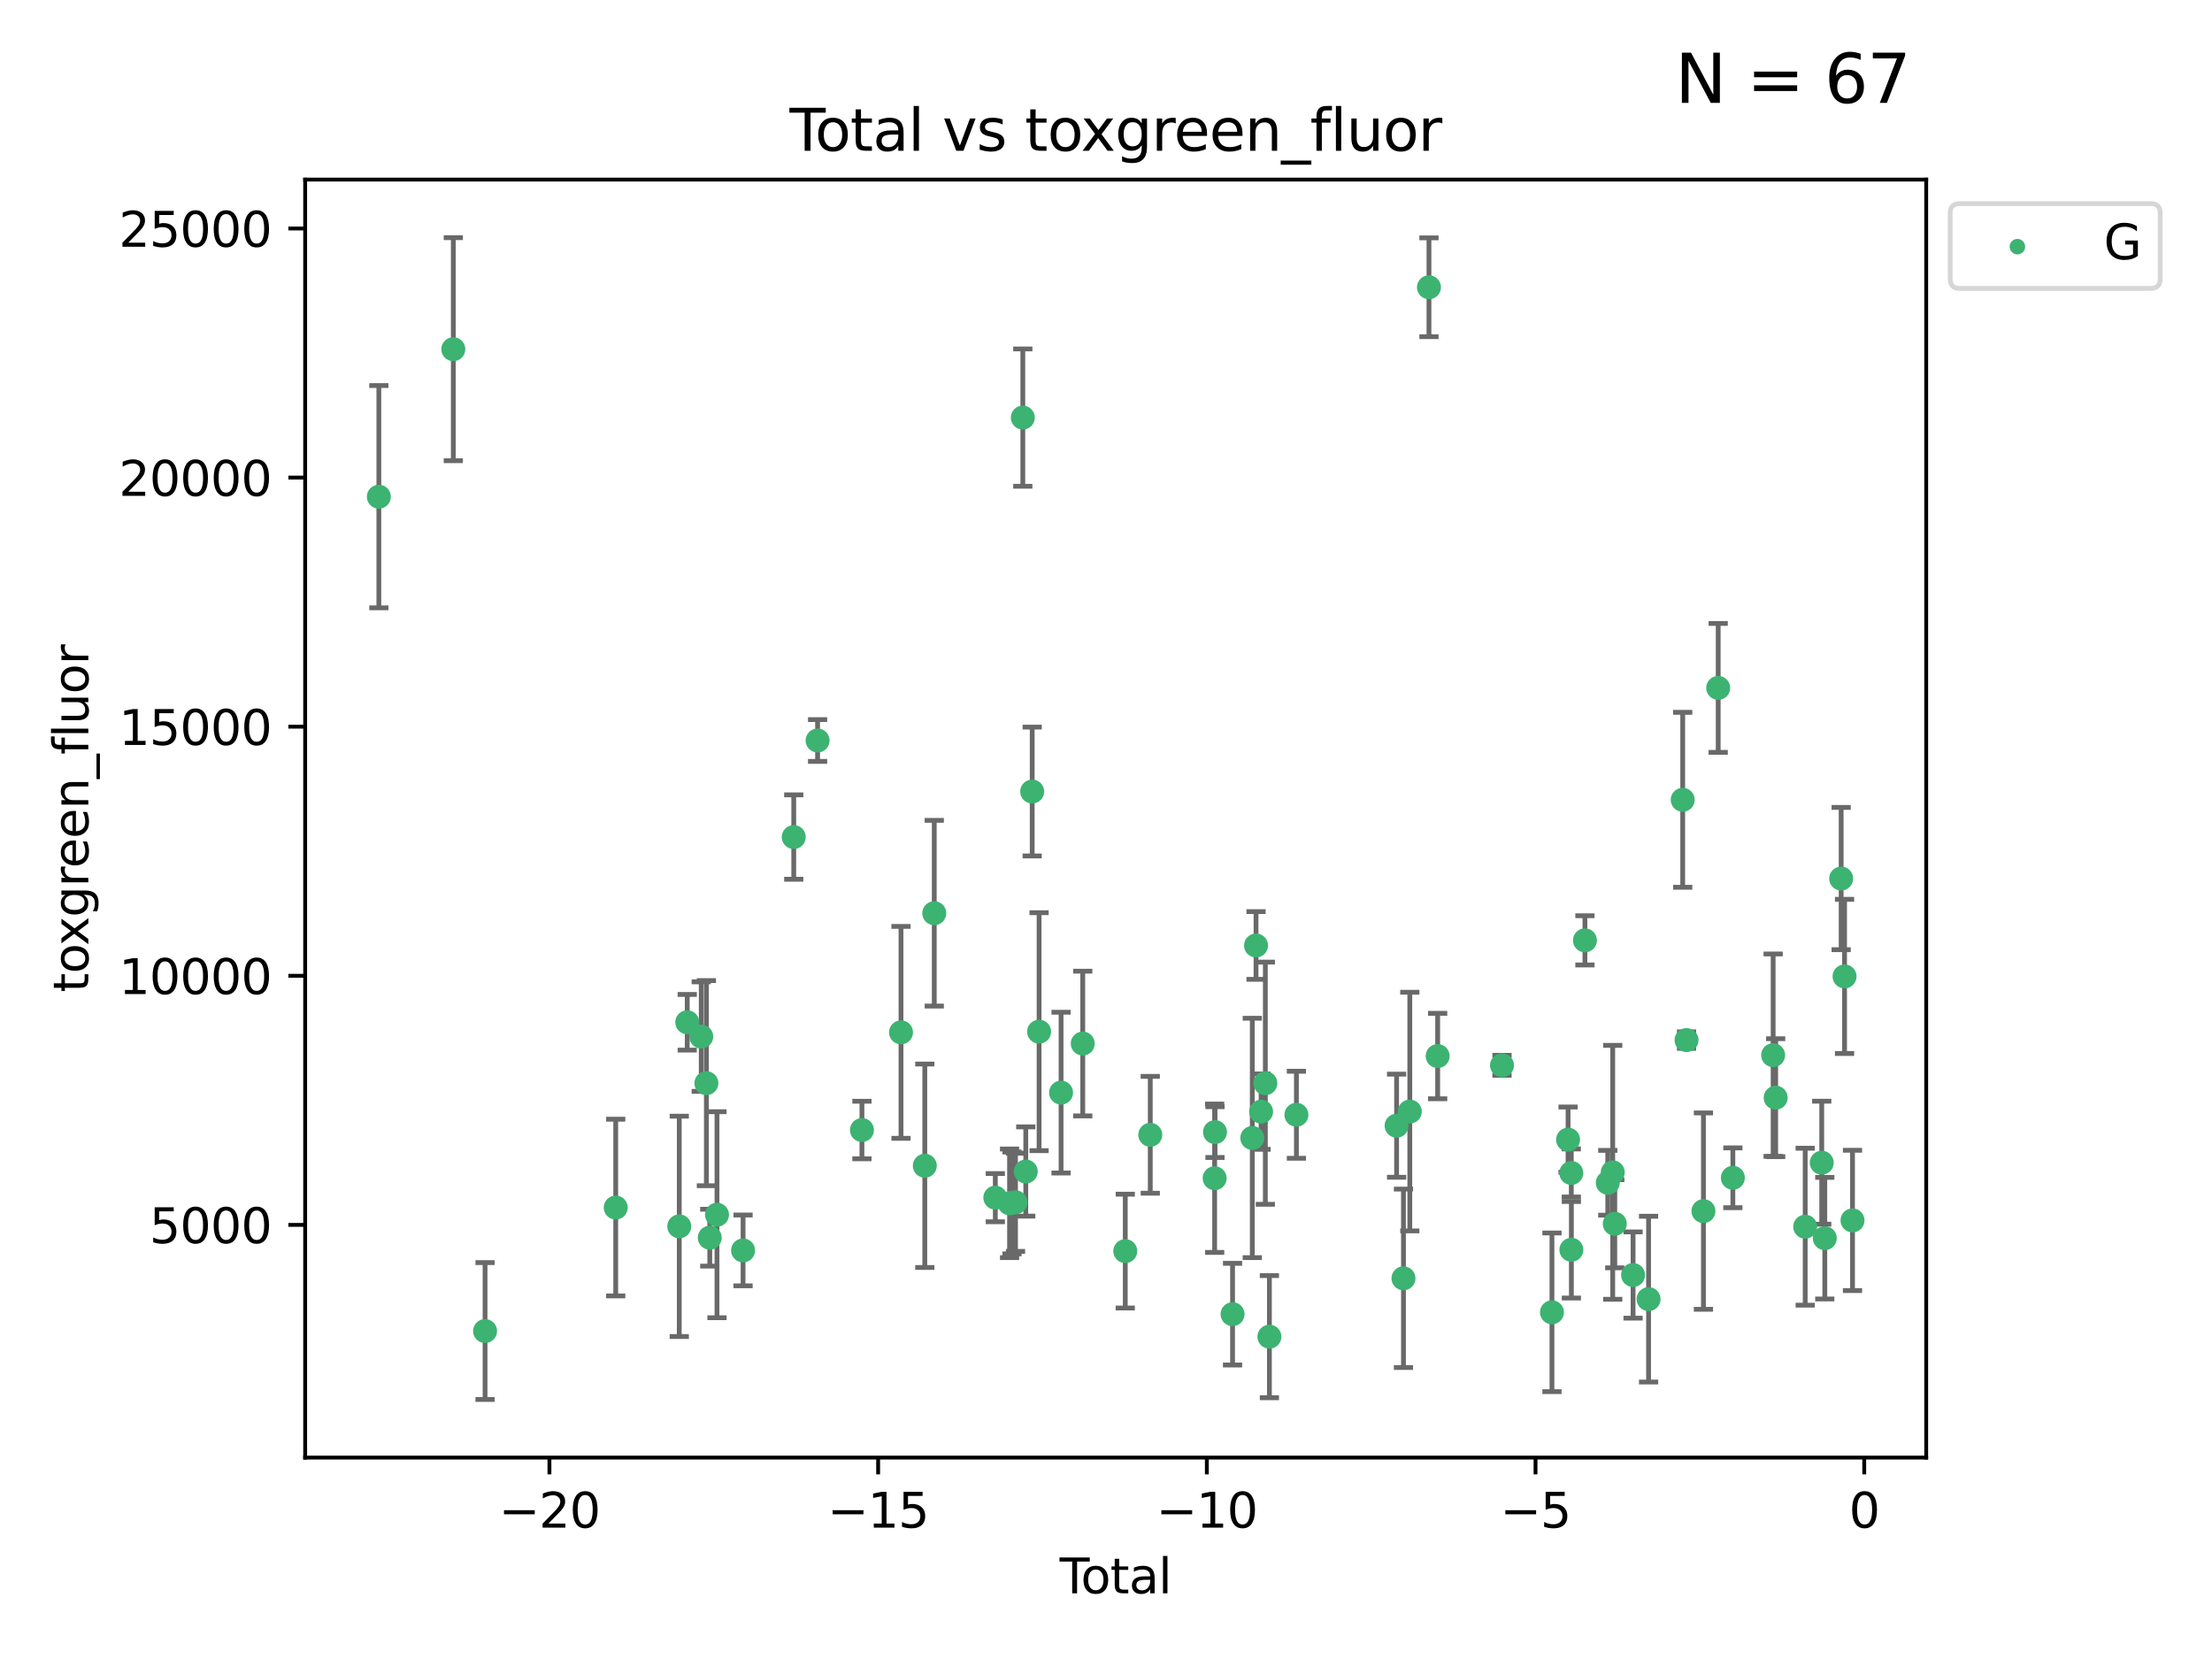 <?xml version="1.0" encoding="utf-8" standalone="no"?>
<!DOCTYPE svg PUBLIC "-//W3C//DTD SVG 1.1//EN"
  "http://www.w3.org/Graphics/SVG/1.1/DTD/svg11.dtd">
<svg xmlns:xlink="http://www.w3.org/1999/xlink" width="460.8pt" height="345.6pt" viewBox="0 0 460.8 345.6" xmlns="http://www.w3.org/2000/svg" version="1.1">
 <defs>
  <style type="text/css">*{stroke-linejoin: round; stroke-linecap: butt}</style>
 </defs>
 <g id="figure_1">
  <g id="patch_1">
   <path d="M 0 345.6 
L 460.8 345.6 
L 460.8 0 
L 0 0 
z
" style="fill: #ffffff"/>
  </g>
  <g id="axes_1">
   <g id="patch_2">
    <path d="M 63.571 303.64 
L 401.26 303.64 
L 401.26 37.411 
L 63.571 37.411 
z
" style="fill: #ffffff"/>
   </g>
   <g id="PathCollection_1">
    <defs>
     <path id="m4c2eb099d5" d="M 0 1.118 
C 0.297 1.118 0.581 1 0.791 0.791 
C 1 0.581 1.118 0.297 1.118 0 
C 1.118 -0.297 1 -0.581 0.791 -0.791 
C 0.581 -1 0.297 -1.118 0 -1.118 
C -0.297 -1.118 -0.581 -1 -0.791 -0.791 
C -1 -0.581 -1.118 -0.297 -1.118 0 
C -1.118 0.297 -1 0.581 -0.791 0.791 
C -0.581 1 -0.297 1.118 0 1.118 
z
" style="stroke: #3cb371"/>
    </defs>
    <g clip-path="url(#pef4a2966fa)">
     <use xlink:href="#m4c2eb099d5" x="78.921" y="103.47" style="fill: #3cb371; stroke: #3cb371"/>
     <use xlink:href="#m4c2eb099d5" x="94.433" y="72.744" style="fill: #3cb371; stroke: #3cb371"/>
     <use xlink:href="#m4c2eb099d5" x="101.045" y="277.282" style="fill: #3cb371; stroke: #3cb371"/>
     <use xlink:href="#m4c2eb099d5" x="128.267" y="251.558" style="fill: #3cb371; stroke: #3cb371"/>
     <use xlink:href="#m4c2eb099d5" x="141.503" y="255.472" style="fill: #3cb371; stroke: #3cb371"/>
     <use xlink:href="#m4c2eb099d5" x="143.164" y="212.959" style="fill: #3cb371; stroke: #3cb371"/>
     <use xlink:href="#m4c2eb099d5" x="146.08" y="215.941" style="fill: #3cb371; stroke: #3cb371"/>
     <use xlink:href="#m4c2eb099d5" x="147.153" y="225.644" style="fill: #3cb371; stroke: #3cb371"/>
     <use xlink:href="#m4c2eb099d5" x="147.857" y="257.835" style="fill: #3cb371; stroke: #3cb371"/>
     <use xlink:href="#m4c2eb099d5" x="149.361" y="253.05" style="fill: #3cb371; stroke: #3cb371"/>
     <use xlink:href="#m4c2eb099d5" x="154.794" y="260.484" style="fill: #3cb371; stroke: #3cb371"/>
     <use xlink:href="#m4c2eb099d5" x="165.352" y="174.372" style="fill: #3cb371; stroke: #3cb371"/>
     <use xlink:href="#m4c2eb099d5" x="170.319" y="154.259" style="fill: #3cb371; stroke: #3cb371"/>
     <use xlink:href="#m4c2eb099d5" x="179.557" y="235.406" style="fill: #3cb371; stroke: #3cb371"/>
     <use xlink:href="#m4c2eb099d5" x="187.695" y="215.06" style="fill: #3cb371; stroke: #3cb371"/>
     <use xlink:href="#m4c2eb099d5" x="192.654" y="242.848" style="fill: #3cb371; stroke: #3cb371"/>
     <use xlink:href="#m4c2eb099d5" x="194.625" y="190.241" style="fill: #3cb371; stroke: #3cb371"/>
     <use xlink:href="#m4c2eb099d5" x="207.343" y="249.495" style="fill: #3cb371; stroke: #3cb371"/>
     <use xlink:href="#m4c2eb099d5" x="210.311" y="250.673" style="fill: #3cb371; stroke: #3cb371"/>
     <use xlink:href="#m4c2eb099d5" x="210.815" y="250.595" style="fill: #3cb371; stroke: #3cb371"/>
     <use xlink:href="#m4c2eb099d5" x="211.547" y="250.461" style="fill: #3cb371; stroke: #3cb371"/>
     <use xlink:href="#m4c2eb099d5" x="213.07" y="86.991" style="fill: #3cb371; stroke: #3cb371"/>
     <use xlink:href="#m4c2eb099d5" x="213.687" y="244.046" style="fill: #3cb371; stroke: #3cb371"/>
     <use xlink:href="#m4c2eb099d5" x="215.025" y="164.892" style="fill: #3cb371; stroke: #3cb371"/>
     <use xlink:href="#m4c2eb099d5" x="216.46" y="214.918" style="fill: #3cb371; stroke: #3cb371"/>
     <use xlink:href="#m4c2eb099d5" x="221.039" y="227.614" style="fill: #3cb371; stroke: #3cb371"/>
     <use xlink:href="#m4c2eb099d5" x="225.556" y="217.39" style="fill: #3cb371; stroke: #3cb371"/>
     <use xlink:href="#m4c2eb099d5" x="234.414" y="260.626" style="fill: #3cb371; stroke: #3cb371"/>
     <use xlink:href="#m4c2eb099d5" x="239.622" y="236.399" style="fill: #3cb371; stroke: #3cb371"/>
     <use xlink:href="#m4c2eb099d5" x="253.034" y="245.447" style="fill: #3cb371; stroke: #3cb371"/>
     <use xlink:href="#m4c2eb099d5" x="253.105" y="235.838" style="fill: #3cb371; stroke: #3cb371"/>
     <use xlink:href="#m4c2eb099d5" x="256.765" y="273.764" style="fill: #3cb371; stroke: #3cb371"/>
     <use xlink:href="#m4c2eb099d5" x="260.874" y="237.055" style="fill: #3cb371; stroke: #3cb371"/>
     <use xlink:href="#m4c2eb099d5" x="261.654" y="196.962" style="fill: #3cb371; stroke: #3cb371"/>
     <use xlink:href="#m4c2eb099d5" x="262.71" y="231.576" style="fill: #3cb371; stroke: #3cb371"/>
     <use xlink:href="#m4c2eb099d5" x="263.595" y="225.65" style="fill: #3cb371; stroke: #3cb371"/>
     <use xlink:href="#m4c2eb099d5" x="264.439" y="278.457" style="fill: #3cb371; stroke: #3cb371"/>
     <use xlink:href="#m4c2eb099d5" x="270.065" y="232.227" style="fill: #3cb371; stroke: #3cb371"/>
     <use xlink:href="#m4c2eb099d5" x="290.936" y="234.505" style="fill: #3cb371; stroke: #3cb371"/>
     <use xlink:href="#m4c2eb099d5" x="292.369" y="266.296" style="fill: #3cb371; stroke: #3cb371"/>
     <use xlink:href="#m4c2eb099d5" x="293.688" y="231.561" style="fill: #3cb371; stroke: #3cb371"/>
     <use xlink:href="#m4c2eb099d5" x="297.679" y="59.842" style="fill: #3cb371; stroke: #3cb371"/>
     <use xlink:href="#m4c2eb099d5" x="299.491" y="219.994" style="fill: #3cb371; stroke: #3cb371"/>
     <use xlink:href="#m4c2eb099d5" x="312.896" y="221.924" style="fill: #3cb371; stroke: #3cb371"/>
     <use xlink:href="#m4c2eb099d5" x="323.301" y="273.376" style="fill: #3cb371; stroke: #3cb371"/>
     <use xlink:href="#m4c2eb099d5" x="326.658" y="237.406" style="fill: #3cb371; stroke: #3cb371"/>
     <use xlink:href="#m4c2eb099d5" x="327.33" y="244.349" style="fill: #3cb371; stroke: #3cb371"/>
     <use xlink:href="#m4c2eb099d5" x="327.345" y="260.353" style="fill: #3cb371; stroke: #3cb371"/>
     <use xlink:href="#m4c2eb099d5" x="330.17" y="195.894" style="fill: #3cb371; stroke: #3cb371"/>
     <use xlink:href="#m4c2eb099d5" x="334.93" y="246.392" style="fill: #3cb371; stroke: #3cb371"/>
     <use xlink:href="#m4c2eb099d5" x="335.961" y="244.217" style="fill: #3cb371; stroke: #3cb371"/>
     <use xlink:href="#m4c2eb099d5" x="336.386" y="254.935" style="fill: #3cb371; stroke: #3cb371"/>
     <use xlink:href="#m4c2eb099d5" x="340.199" y="265.61" style="fill: #3cb371; stroke: #3cb371"/>
     <use xlink:href="#m4c2eb099d5" x="343.428" y="270.632" style="fill: #3cb371; stroke: #3cb371"/>
     <use xlink:href="#m4c2eb099d5" x="350.539" y="166.614" style="fill: #3cb371; stroke: #3cb371"/>
     <use xlink:href="#m4c2eb099d5" x="351.337" y="216.668" style="fill: #3cb371; stroke: #3cb371"/>
     <use xlink:href="#m4c2eb099d5" x="354.857" y="252.297" style="fill: #3cb371; stroke: #3cb371"/>
     <use xlink:href="#m4c2eb099d5" x="357.93" y="143.304" style="fill: #3cb371; stroke: #3cb371"/>
     <use xlink:href="#m4c2eb099d5" x="360.986" y="245.353" style="fill: #3cb371; stroke: #3cb371"/>
     <use xlink:href="#m4c2eb099d5" x="369.378" y="219.807" style="fill: #3cb371; stroke: #3cb371"/>
     <use xlink:href="#m4c2eb099d5" x="369.905" y="228.669" style="fill: #3cb371; stroke: #3cb371"/>
     <use xlink:href="#m4c2eb099d5" x="376.056" y="255.542" style="fill: #3cb371; stroke: #3cb371"/>
     <use xlink:href="#m4c2eb099d5" x="379.501" y="242.212" style="fill: #3cb371; stroke: #3cb371"/>
     <use xlink:href="#m4c2eb099d5" x="380.138" y="257.935" style="fill: #3cb371; stroke: #3cb371"/>
     <use xlink:href="#m4c2eb099d5" x="383.546" y="183.018" style="fill: #3cb371; stroke: #3cb371"/>
     <use xlink:href="#m4c2eb099d5" x="384.255" y="203.405" style="fill: #3cb371; stroke: #3cb371"/>
     <use xlink:href="#m4c2eb099d5" x="385.911" y="254.233" style="fill: #3cb371; stroke: #3cb371"/>
    </g>
   </g>
   <g id="matplotlib.axis_1">
    <g id="xtick_1">
     <g id="line2d_1">
      <defs>
       <path id="m80b62e97d0" d="M 0 0 
L 0 3.5 
" style="stroke: #000000; stroke-width: 0.8"/>
      </defs>
      <g>
       <use xlink:href="#m80b62e97d0" x="114.457" y="303.64" style="stroke: #000000; stroke-width: 0.8"/>
      </g>
     </g>
     <g id="text_1">
      <!-- −20 -->
      <g transform="translate(103.905 318.238)scale(0.1 -0.1)">
       <defs>
        <path id="DejaVuSans-2212" d="M 678 2272 
L 4684 2272 
L 4684 1741 
L 678 1741 
L 678 2272 
z
" transform="scale(0.016)"/>
        <path id="DejaVuSans-32" d="M 1228 531 
L 3431 531 
L 3431 0 
L 469 0 
L 469 531 
Q 828 903 1448 1529 
Q 2069 2156 2228 2338 
Q 2531 2678 2651 2914 
Q 2772 3150 2772 3378 
Q 2772 3750 2511 3984 
Q 2250 4219 1831 4219 
Q 1534 4219 1204 4116 
Q 875 4013 500 3803 
L 500 4441 
Q 881 4594 1212 4672 
Q 1544 4750 1819 4750 
Q 2544 4750 2975 4387 
Q 3406 4025 3406 3419 
Q 3406 3131 3298 2873 
Q 3191 2616 2906 2266 
Q 2828 2175 2409 1742 
Q 1991 1309 1228 531 
z
" transform="scale(0.016)"/>
        <path id="DejaVuSans-30" d="M 2034 4250 
Q 1547 4250 1301 3770 
Q 1056 3291 1056 2328 
Q 1056 1369 1301 889 
Q 1547 409 2034 409 
Q 2525 409 2770 889 
Q 3016 1369 3016 2328 
Q 3016 3291 2770 3770 
Q 2525 4250 2034 4250 
z
M 2034 4750 
Q 2819 4750 3233 4129 
Q 3647 3509 3647 2328 
Q 3647 1150 3233 529 
Q 2819 -91 2034 -91 
Q 1250 -91 836 529 
Q 422 1150 422 2328 
Q 422 3509 836 4129 
Q 1250 4750 2034 4750 
z
" transform="scale(0.016)"/>
       </defs>
       <use xlink:href="#DejaVuSans-2212"/>
       <use xlink:href="#DejaVuSans-32" x="83.789"/>
       <use xlink:href="#DejaVuSans-30" x="147.412"/>
      </g>
     </g>
    </g>
    <g id="xtick_2">
     <g id="line2d_2">
      <g>
       <use xlink:href="#m80b62e97d0" x="182.931" y="303.64" style="stroke: #000000; stroke-width: 0.8"/>
      </g>
     </g>
     <g id="text_2">
      <!-- −15 -->
      <g transform="translate(172.379 318.238)scale(0.1 -0.1)">
       <defs>
        <path id="DejaVuSans-31" d="M 794 531 
L 1825 531 
L 1825 4091 
L 703 3866 
L 703 4441 
L 1819 4666 
L 2450 4666 
L 2450 531 
L 3481 531 
L 3481 0 
L 794 0 
L 794 531 
z
" transform="scale(0.016)"/>
        <path id="DejaVuSans-35" d="M 691 4666 
L 3169 4666 
L 3169 4134 
L 1269 4134 
L 1269 2991 
Q 1406 3038 1543 3061 
Q 1681 3084 1819 3084 
Q 2600 3084 3056 2656 
Q 3513 2228 3513 1497 
Q 3513 744 3044 326 
Q 2575 -91 1722 -91 
Q 1428 -91 1123 -41 
Q 819 9 494 109 
L 494 744 
Q 775 591 1075 516 
Q 1375 441 1709 441 
Q 2250 441 2565 725 
Q 2881 1009 2881 1497 
Q 2881 1984 2565 2268 
Q 2250 2553 1709 2553 
Q 1456 2553 1204 2497 
Q 953 2441 691 2322 
L 691 4666 
z
" transform="scale(0.016)"/>
       </defs>
       <use xlink:href="#DejaVuSans-2212"/>
       <use xlink:href="#DejaVuSans-31" x="83.789"/>
       <use xlink:href="#DejaVuSans-35" x="147.412"/>
      </g>
     </g>
    </g>
    <g id="xtick_3">
     <g id="line2d_3">
      <g>
       <use xlink:href="#m80b62e97d0" x="251.405" y="303.64" style="stroke: #000000; stroke-width: 0.8"/>
      </g>
     </g>
     <g id="text_3">
      <!-- −10 -->
      <g transform="translate(240.852 318.238)scale(0.1 -0.1)">
       <use xlink:href="#DejaVuSans-2212"/>
       <use xlink:href="#DejaVuSans-31" x="83.789"/>
       <use xlink:href="#DejaVuSans-30" x="147.412"/>
      </g>
     </g>
    </g>
    <g id="xtick_4">
     <g id="line2d_4">
      <g>
       <use xlink:href="#m80b62e97d0" x="319.878" y="303.64" style="stroke: #000000; stroke-width: 0.8"/>
      </g>
     </g>
     <g id="text_4">
      <!-- −5 -->
      <g transform="translate(312.507 318.238)scale(0.1 -0.1)">
       <use xlink:href="#DejaVuSans-2212"/>
       <use xlink:href="#DejaVuSans-35" x="83.789"/>
      </g>
     </g>
    </g>
    <g id="xtick_5">
     <g id="line2d_5">
      <g>
       <use xlink:href="#m80b62e97d0" x="388.352" y="303.64" style="stroke: #000000; stroke-width: 0.8"/>
      </g>
     </g>
     <g id="text_5">
      <!-- 0 -->
      <g transform="translate(385.171 318.238)scale(0.1 -0.1)">
       <use xlink:href="#DejaVuSans-30"/>
      </g>
     </g>
    </g>
    <g id="text_6">
     <!-- Total -->
     <g transform="translate(220.739 331.917)scale(0.1 -0.1)">
      <defs>
       <path id="DejaVuSans-54" d="M -19 4666 
L 3928 4666 
L 3928 4134 
L 2272 4134 
L 2272 0 
L 1638 0 
L 1638 4134 
L -19 4134 
L -19 4666 
z
" transform="scale(0.016)"/>
       <path id="DejaVuSans-6f" d="M 1959 3097 
Q 1497 3097 1228 2736 
Q 959 2375 959 1747 
Q 959 1119 1226 758 
Q 1494 397 1959 397 
Q 2419 397 2687 759 
Q 2956 1122 2956 1747 
Q 2956 2369 2687 2733 
Q 2419 3097 1959 3097 
z
M 1959 3584 
Q 2709 3584 3137 3096 
Q 3566 2609 3566 1747 
Q 3566 888 3137 398 
Q 2709 -91 1959 -91 
Q 1206 -91 779 398 
Q 353 888 353 1747 
Q 353 2609 779 3096 
Q 1206 3584 1959 3584 
z
" transform="scale(0.016)"/>
       <path id="DejaVuSans-74" d="M 1172 4494 
L 1172 3500 
L 2356 3500 
L 2356 3053 
L 1172 3053 
L 1172 1153 
Q 1172 725 1289 603 
Q 1406 481 1766 481 
L 2356 481 
L 2356 0 
L 1766 0 
Q 1100 0 847 248 
Q 594 497 594 1153 
L 594 3053 
L 172 3053 
L 172 3500 
L 594 3500 
L 594 4494 
L 1172 4494 
z
" transform="scale(0.016)"/>
       <path id="DejaVuSans-61" d="M 2194 1759 
Q 1497 1759 1228 1600 
Q 959 1441 959 1056 
Q 959 750 1161 570 
Q 1363 391 1709 391 
Q 2188 391 2477 730 
Q 2766 1069 2766 1631 
L 2766 1759 
L 2194 1759 
z
M 3341 1997 
L 3341 0 
L 2766 0 
L 2766 531 
Q 2569 213 2275 61 
Q 1981 -91 1556 -91 
Q 1019 -91 701 211 
Q 384 513 384 1019 
Q 384 1609 779 1909 
Q 1175 2209 1959 2209 
L 2766 2209 
L 2766 2266 
Q 2766 2663 2505 2880 
Q 2244 3097 1772 3097 
Q 1472 3097 1187 3025 
Q 903 2953 641 2809 
L 641 3341 
Q 956 3463 1253 3523 
Q 1550 3584 1831 3584 
Q 2591 3584 2966 3190 
Q 3341 2797 3341 1997 
z
" transform="scale(0.016)"/>
       <path id="DejaVuSans-6c" d="M 603 4863 
L 1178 4863 
L 1178 0 
L 603 0 
L 603 4863 
z
" transform="scale(0.016)"/>
      </defs>
      <use xlink:href="#DejaVuSans-54"/>
      <use xlink:href="#DejaVuSans-6f" x="44.084"/>
      <use xlink:href="#DejaVuSans-74" x="105.266"/>
      <use xlink:href="#DejaVuSans-61" x="144.475"/>
      <use xlink:href="#DejaVuSans-6c" x="205.754"/>
     </g>
    </g>
   </g>
   <g id="matplotlib.axis_2">
    <g id="ytick_1">
     <g id="line2d_6">
      <defs>
       <path id="m1292ec75f3" d="M 0 0 
L -3.5 0 
" style="stroke: #000000; stroke-width: 0.8"/>
      </defs>
      <g>
       <use xlink:href="#m1292ec75f3" x="63.571" y="255.167" style="stroke: #000000; stroke-width: 0.8"/>
      </g>
     </g>
     <g id="text_7">
      <!-- 5000 -->
      <g transform="translate(31.121 258.966)scale(0.1 -0.1)">
       <use xlink:href="#DejaVuSans-35"/>
       <use xlink:href="#DejaVuSans-30" x="63.623"/>
       <use xlink:href="#DejaVuSans-30" x="127.246"/>
       <use xlink:href="#DejaVuSans-30" x="190.869"/>
      </g>
     </g>
    </g>
    <g id="ytick_2">
     <g id="line2d_7">
      <g>
       <use xlink:href="#m1292ec75f3" x="63.571" y="203.275" style="stroke: #000000; stroke-width: 0.8"/>
      </g>
     </g>
     <g id="text_8">
      <!-- 10000 -->
      <g transform="translate(24.759 207.074)scale(0.1 -0.1)">
       <use xlink:href="#DejaVuSans-31"/>
       <use xlink:href="#DejaVuSans-30" x="63.623"/>
       <use xlink:href="#DejaVuSans-30" x="127.246"/>
       <use xlink:href="#DejaVuSans-30" x="190.869"/>
       <use xlink:href="#DejaVuSans-30" x="254.492"/>
      </g>
     </g>
    </g>
    <g id="ytick_3">
     <g id="line2d_8">
      <g>
       <use xlink:href="#m1292ec75f3" x="63.571" y="151.384" style="stroke: #000000; stroke-width: 0.8"/>
      </g>
     </g>
     <g id="text_9">
      <!-- 15000 -->
      <g transform="translate(24.759 155.183)scale(0.1 -0.1)">
       <use xlink:href="#DejaVuSans-31"/>
       <use xlink:href="#DejaVuSans-35" x="63.623"/>
       <use xlink:href="#DejaVuSans-30" x="127.246"/>
       <use xlink:href="#DejaVuSans-30" x="190.869"/>
       <use xlink:href="#DejaVuSans-30" x="254.492"/>
      </g>
     </g>
    </g>
    <g id="ytick_4">
     <g id="line2d_9">
      <g>
       <use xlink:href="#m1292ec75f3" x="63.571" y="99.492" style="stroke: #000000; stroke-width: 0.8"/>
      </g>
     </g>
     <g id="text_10">
      <!-- 20000 -->
      <g transform="translate(24.759 103.291)scale(0.1 -0.1)">
       <use xlink:href="#DejaVuSans-32"/>
       <use xlink:href="#DejaVuSans-30" x="63.623"/>
       <use xlink:href="#DejaVuSans-30" x="127.246"/>
       <use xlink:href="#DejaVuSans-30" x="190.869"/>
       <use xlink:href="#DejaVuSans-30" x="254.492"/>
      </g>
     </g>
    </g>
    <g id="ytick_5">
     <g id="line2d_10">
      <g>
       <use xlink:href="#m1292ec75f3" x="63.571" y="47.6" style="stroke: #000000; stroke-width: 0.8"/>
      </g>
     </g>
     <g id="text_11">
      <!-- 25000 -->
      <g transform="translate(24.759 51.399)scale(0.1 -0.1)">
       <use xlink:href="#DejaVuSans-32"/>
       <use xlink:href="#DejaVuSans-35" x="63.623"/>
       <use xlink:href="#DejaVuSans-30" x="127.246"/>
       <use xlink:href="#DejaVuSans-30" x="190.869"/>
       <use xlink:href="#DejaVuSans-30" x="254.492"/>
      </g>
     </g>
    </g>
    <g id="text_12">
     <!-- toxgreen_fluor -->
     <g transform="translate(18.401 206.72)rotate(-90)scale(0.1 -0.1)">
      <defs>
       <path id="DejaVuSans-78" d="M 3513 3500 
L 2247 1797 
L 3578 0 
L 2900 0 
L 1881 1375 
L 863 0 
L 184 0 
L 1544 1831 
L 300 3500 
L 978 3500 
L 1906 2253 
L 2834 3500 
L 3513 3500 
z
" transform="scale(0.016)"/>
       <path id="DejaVuSans-67" d="M 2906 1791 
Q 2906 2416 2648 2759 
Q 2391 3103 1925 3103 
Q 1463 3103 1205 2759 
Q 947 2416 947 1791 
Q 947 1169 1205 825 
Q 1463 481 1925 481 
Q 2391 481 2648 825 
Q 2906 1169 2906 1791 
z
M 3481 434 
Q 3481 -459 3084 -895 
Q 2688 -1331 1869 -1331 
Q 1566 -1331 1297 -1286 
Q 1028 -1241 775 -1147 
L 775 -588 
Q 1028 -725 1275 -790 
Q 1522 -856 1778 -856 
Q 2344 -856 2625 -561 
Q 2906 -266 2906 331 
L 2906 616 
Q 2728 306 2450 153 
Q 2172 0 1784 0 
Q 1141 0 747 490 
Q 353 981 353 1791 
Q 353 2603 747 3093 
Q 1141 3584 1784 3584 
Q 2172 3584 2450 3431 
Q 2728 3278 2906 2969 
L 2906 3500 
L 3481 3500 
L 3481 434 
z
" transform="scale(0.016)"/>
       <path id="DejaVuSans-72" d="M 2631 2963 
Q 2534 3019 2420 3045 
Q 2306 3072 2169 3072 
Q 1681 3072 1420 2755 
Q 1159 2438 1159 1844 
L 1159 0 
L 581 0 
L 581 3500 
L 1159 3500 
L 1159 2956 
Q 1341 3275 1631 3429 
Q 1922 3584 2338 3584 
Q 2397 3584 2469 3576 
Q 2541 3569 2628 3553 
L 2631 2963 
z
" transform="scale(0.016)"/>
       <path id="DejaVuSans-65" d="M 3597 1894 
L 3597 1613 
L 953 1613 
Q 991 1019 1311 708 
Q 1631 397 2203 397 
Q 2534 397 2845 478 
Q 3156 559 3463 722 
L 3463 178 
Q 3153 47 2828 -22 
Q 2503 -91 2169 -91 
Q 1331 -91 842 396 
Q 353 884 353 1716 
Q 353 2575 817 3079 
Q 1281 3584 2069 3584 
Q 2775 3584 3186 3129 
Q 3597 2675 3597 1894 
z
M 3022 2063 
Q 3016 2534 2758 2815 
Q 2500 3097 2075 3097 
Q 1594 3097 1305 2825 
Q 1016 2553 972 2059 
L 3022 2063 
z
" transform="scale(0.016)"/>
       <path id="DejaVuSans-6e" d="M 3513 2113 
L 3513 0 
L 2938 0 
L 2938 2094 
Q 2938 2591 2744 2837 
Q 2550 3084 2163 3084 
Q 1697 3084 1428 2787 
Q 1159 2491 1159 1978 
L 1159 0 
L 581 0 
L 581 3500 
L 1159 3500 
L 1159 2956 
Q 1366 3272 1645 3428 
Q 1925 3584 2291 3584 
Q 2894 3584 3203 3211 
Q 3513 2838 3513 2113 
z
" transform="scale(0.016)"/>
       <path id="DejaVuSans-5f" d="M 3263 -1063 
L 3263 -1509 
L -63 -1509 
L -63 -1063 
L 3263 -1063 
z
" transform="scale(0.016)"/>
       <path id="DejaVuSans-66" d="M 2375 4863 
L 2375 4384 
L 1825 4384 
Q 1516 4384 1395 4259 
Q 1275 4134 1275 3809 
L 1275 3500 
L 2222 3500 
L 2222 3053 
L 1275 3053 
L 1275 0 
L 697 0 
L 697 3053 
L 147 3053 
L 147 3500 
L 697 3500 
L 697 3744 
Q 697 4328 969 4595 
Q 1241 4863 1831 4863 
L 2375 4863 
z
" transform="scale(0.016)"/>
       <path id="DejaVuSans-75" d="M 544 1381 
L 544 3500 
L 1119 3500 
L 1119 1403 
Q 1119 906 1312 657 
Q 1506 409 1894 409 
Q 2359 409 2629 706 
Q 2900 1003 2900 1516 
L 2900 3500 
L 3475 3500 
L 3475 0 
L 2900 0 
L 2900 538 
Q 2691 219 2414 64 
Q 2138 -91 1772 -91 
Q 1169 -91 856 284 
Q 544 659 544 1381 
z
M 1991 3584 
L 1991 3584 
z
" transform="scale(0.016)"/>
      </defs>
      <use xlink:href="#DejaVuSans-74"/>
      <use xlink:href="#DejaVuSans-6f" x="39.209"/>
      <use xlink:href="#DejaVuSans-78" x="97.266"/>
      <use xlink:href="#DejaVuSans-67" x="156.445"/>
      <use xlink:href="#DejaVuSans-72" x="219.922"/>
      <use xlink:href="#DejaVuSans-65" x="258.785"/>
      <use xlink:href="#DejaVuSans-65" x="320.309"/>
      <use xlink:href="#DejaVuSans-6e" x="381.832"/>
      <use xlink:href="#DejaVuSans-5f" x="445.211"/>
      <use xlink:href="#DejaVuSans-66" x="495.211"/>
      <use xlink:href="#DejaVuSans-6c" x="530.416"/>
      <use xlink:href="#DejaVuSans-75" x="558.199"/>
      <use xlink:href="#DejaVuSans-6f" x="621.578"/>
      <use xlink:href="#DejaVuSans-72" x="682.76"/>
     </g>
    </g>
   </g>
   <g id="LineCollection_1">
    <path d="M 78.921 126.618 
L 78.921 80.321 
" clip-path="url(#pef4a2966fa)" style="fill: none; stroke: #696969"/>
    <path d="M 94.433 95.976 
L 94.433 49.513 
" clip-path="url(#pef4a2966fa)" style="fill: none; stroke: #696969"/>
    <path d="M 101.045 291.539 
L 101.045 263.024 
" clip-path="url(#pef4a2966fa)" style="fill: none; stroke: #696969"/>
    <path d="M 128.267 269.965 
L 128.267 233.151 
" clip-path="url(#pef4a2966fa)" style="fill: none; stroke: #696969"/>
    <path d="M 141.503 278.422 
L 141.503 232.522 
" clip-path="url(#pef4a2966fa)" style="fill: none; stroke: #696969"/>
    <path d="M 143.164 218.757 
L 143.164 207.162 
" clip-path="url(#pef4a2966fa)" style="fill: none; stroke: #696969"/>
    <path d="M 146.08 227.351 
L 146.08 204.532 
" clip-path="url(#pef4a2966fa)" style="fill: none; stroke: #696969"/>
    <path d="M 147.153 247.011 
L 147.153 204.278 
" clip-path="url(#pef4a2966fa)" style="fill: none; stroke: #696969"/>
    <path d="M 147.857 263.759 
L 147.857 251.911 
" clip-path="url(#pef4a2966fa)" style="fill: none; stroke: #696969"/>
    <path d="M 149.361 274.507 
L 149.361 231.593 
" clip-path="url(#pef4a2966fa)" style="fill: none; stroke: #696969"/>
    <path d="M 154.794 267.858 
L 154.794 253.109 
" clip-path="url(#pef4a2966fa)" style="fill: none; stroke: #696969"/>
    <path d="M 165.352 183.166 
L 165.352 165.579 
" clip-path="url(#pef4a2966fa)" style="fill: none; stroke: #696969"/>
    <path d="M 170.319 158.613 
L 170.319 149.904 
" clip-path="url(#pef4a2966fa)" style="fill: none; stroke: #696969"/>
    <path d="M 179.557 241.399 
L 179.557 229.412 
" clip-path="url(#pef4a2966fa)" style="fill: none; stroke: #696969"/>
    <path d="M 187.695 237.134 
L 187.695 192.986 
" clip-path="url(#pef4a2966fa)" style="fill: none; stroke: #696969"/>
    <path d="M 192.654 264.036 
L 192.654 221.66 
" clip-path="url(#pef4a2966fa)" style="fill: none; stroke: #696969"/>
    <path d="M 194.625 209.584 
L 194.625 170.899 
" clip-path="url(#pef4a2966fa)" style="fill: none; stroke: #696969"/>
    <path d="M 207.343 254.515 
L 207.343 244.476 
" clip-path="url(#pef4a2966fa)" style="fill: none; stroke: #696969"/>
    <path d="M 210.311 261.987 
L 210.311 239.359 
" clip-path="url(#pef4a2966fa)" style="fill: none; stroke: #696969"/>
    <path d="M 210.815 261.205 
L 210.815 239.985 
" clip-path="url(#pef4a2966fa)" style="fill: none; stroke: #696969"/>
    <path d="M 211.547 260.691 
L 211.547 240.23 
" clip-path="url(#pef4a2966fa)" style="fill: none; stroke: #696969"/>
    <path d="M 213.07 101.296 
L 213.07 72.687 
" clip-path="url(#pef4a2966fa)" style="fill: none; stroke: #696969"/>
    <path d="M 213.687 253.341 
L 213.687 234.751 
" clip-path="url(#pef4a2966fa)" style="fill: none; stroke: #696969"/>
    <path d="M 215.025 178.312 
L 215.025 151.471 
" clip-path="url(#pef4a2966fa)" style="fill: none; stroke: #696969"/>
    <path d="M 216.46 239.703 
L 216.46 190.134 
" clip-path="url(#pef4a2966fa)" style="fill: none; stroke: #696969"/>
    <path d="M 221.039 244.358 
L 221.039 210.869 
" clip-path="url(#pef4a2966fa)" style="fill: none; stroke: #696969"/>
    <path d="M 225.556 232.466 
L 225.556 202.313 
" clip-path="url(#pef4a2966fa)" style="fill: none; stroke: #696969"/>
    <path d="M 234.414 272.48 
L 234.414 248.771 
" clip-path="url(#pef4a2966fa)" style="fill: none; stroke: #696969"/>
    <path d="M 239.622 248.571 
L 239.622 224.227 
" clip-path="url(#pef4a2966fa)" style="fill: none; stroke: #696969"/>
    <path d="M 253.034 260.899 
L 253.034 229.995 
" clip-path="url(#pef4a2966fa)" style="fill: none; stroke: #696969"/>
    <path d="M 253.105 241.127 
L 253.105 230.55 
" clip-path="url(#pef4a2966fa)" style="fill: none; stroke: #696969"/>
    <path d="M 256.765 284.355 
L 256.765 263.172 
" clip-path="url(#pef4a2966fa)" style="fill: none; stroke: #696969"/>
    <path d="M 260.874 261.985 
L 260.874 212.125 
" clip-path="url(#pef4a2966fa)" style="fill: none; stroke: #696969"/>
    <path d="M 261.654 204.015 
L 261.654 189.908 
" clip-path="url(#pef4a2966fa)" style="fill: none; stroke: #696969"/>
    <path d="M 262.71 239.425 
L 262.71 223.726 
" clip-path="url(#pef4a2966fa)" style="fill: none; stroke: #696969"/>
    <path d="M 263.595 250.874 
L 263.595 200.425 
" clip-path="url(#pef4a2966fa)" style="fill: none; stroke: #696969"/>
    <path d="M 264.439 291.178 
L 264.439 265.737 
" clip-path="url(#pef4a2966fa)" style="fill: none; stroke: #696969"/>
    <path d="M 270.065 241.289 
L 270.065 223.164 
" clip-path="url(#pef4a2966fa)" style="fill: none; stroke: #696969"/>
    <path d="M 290.936 245.244 
L 290.936 223.766 
" clip-path="url(#pef4a2966fa)" style="fill: none; stroke: #696969"/>
    <path d="M 292.369 284.88 
L 292.369 247.712 
" clip-path="url(#pef4a2966fa)" style="fill: none; stroke: #696969"/>
    <path d="M 293.688 256.418 
L 293.688 206.704 
" clip-path="url(#pef4a2966fa)" style="fill: none; stroke: #696969"/>
    <path d="M 297.679 70.133 
L 297.679 49.55 
" clip-path="url(#pef4a2966fa)" style="fill: none; stroke: #696969"/>
    <path d="M 299.491 228.893 
L 299.491 211.094 
" clip-path="url(#pef4a2966fa)" style="fill: none; stroke: #696969"/>
    <path d="M 312.896 224.004 
L 312.896 219.843 
" clip-path="url(#pef4a2966fa)" style="fill: none; stroke: #696969"/>
    <path d="M 323.301 289.905 
L 323.301 256.847 
" clip-path="url(#pef4a2966fa)" style="fill: none; stroke: #696969"/>
    <path d="M 326.658 244.201 
L 326.658 230.61 
" clip-path="url(#pef4a2966fa)" style="fill: none; stroke: #696969"/>
    <path d="M 327.33 249.352 
L 327.33 239.347 
" clip-path="url(#pef4a2966fa)" style="fill: none; stroke: #696969"/>
    <path d="M 327.345 270.404 
L 327.345 250.303 
" clip-path="url(#pef4a2966fa)" style="fill: none; stroke: #696969"/>
    <path d="M 330.17 201.021 
L 330.17 190.768 
" clip-path="url(#pef4a2966fa)" style="fill: none; stroke: #696969"/>
    <path d="M 334.93 253.137 
L 334.93 239.648 
" clip-path="url(#pef4a2966fa)" style="fill: none; stroke: #696969"/>
    <path d="M 335.961 270.665 
L 335.961 217.769 
" clip-path="url(#pef4a2966fa)" style="fill: none; stroke: #696969"/>
    <path d="M 336.386 264.113 
L 336.386 245.757 
" clip-path="url(#pef4a2966fa)" style="fill: none; stroke: #696969"/>
    <path d="M 340.199 274.591 
L 340.199 256.629 
" clip-path="url(#pef4a2966fa)" style="fill: none; stroke: #696969"/>
    <path d="M 343.428 287.898 
L 343.428 253.366 
" clip-path="url(#pef4a2966fa)" style="fill: none; stroke: #696969"/>
    <path d="M 350.539 184.838 
L 350.539 148.39 
" clip-path="url(#pef4a2966fa)" style="fill: none; stroke: #696969"/>
    <path d="M 351.337 218.39 
L 351.337 214.946 
" clip-path="url(#pef4a2966fa)" style="fill: none; stroke: #696969"/>
    <path d="M 354.857 272.754 
L 354.857 231.841 
" clip-path="url(#pef4a2966fa)" style="fill: none; stroke: #696969"/>
    <path d="M 357.93 156.73 
L 357.93 129.878 
" clip-path="url(#pef4a2966fa)" style="fill: none; stroke: #696969"/>
    <path d="M 360.986 251.583 
L 360.986 239.123 
" clip-path="url(#pef4a2966fa)" style="fill: none; stroke: #696969"/>
    <path d="M 369.378 240.888 
L 369.378 198.726 
" clip-path="url(#pef4a2966fa)" style="fill: none; stroke: #696969"/>
    <path d="M 369.905 240.952 
L 369.905 216.385 
" clip-path="url(#pef4a2966fa)" style="fill: none; stroke: #696969"/>
    <path d="M 376.056 271.887 
L 376.056 239.198 
" clip-path="url(#pef4a2966fa)" style="fill: none; stroke: #696969"/>
    <path d="M 379.501 255.024 
L 379.501 229.399 
" clip-path="url(#pef4a2966fa)" style="fill: none; stroke: #696969"/>
    <path d="M 380.138 270.596 
L 380.138 245.273 
" clip-path="url(#pef4a2966fa)" style="fill: none; stroke: #696969"/>
    <path d="M 383.546 197.838 
L 383.546 168.199 
" clip-path="url(#pef4a2966fa)" style="fill: none; stroke: #696969"/>
    <path d="M 384.255 219.465 
L 384.255 187.345 
" clip-path="url(#pef4a2966fa)" style="fill: none; stroke: #696969"/>
    <path d="M 385.911 268.847 
L 385.911 239.619 
" clip-path="url(#pef4a2966fa)" style="fill: none; stroke: #696969"/>
   </g>
   <g id="line2d_11">
    <defs>
     <path id="m2e4ddda33f" d="M 2 0 
L -2 -0 
" style="stroke: #696969"/>
    </defs>
    <g clip-path="url(#pef4a2966fa)">
     <use xlink:href="#m2e4ddda33f" x="78.921" y="126.618" style="fill: #696969; stroke: #696969"/>
     <use xlink:href="#m2e4ddda33f" x="94.433" y="95.976" style="fill: #696969; stroke: #696969"/>
     <use xlink:href="#m2e4ddda33f" x="101.045" y="291.539" style="fill: #696969; stroke: #696969"/>
     <use xlink:href="#m2e4ddda33f" x="128.267" y="269.965" style="fill: #696969; stroke: #696969"/>
     <use xlink:href="#m2e4ddda33f" x="141.503" y="278.422" style="fill: #696969; stroke: #696969"/>
     <use xlink:href="#m2e4ddda33f" x="143.164" y="218.757" style="fill: #696969; stroke: #696969"/>
     <use xlink:href="#m2e4ddda33f" x="146.08" y="227.351" style="fill: #696969; stroke: #696969"/>
     <use xlink:href="#m2e4ddda33f" x="147.153" y="247.011" style="fill: #696969; stroke: #696969"/>
     <use xlink:href="#m2e4ddda33f" x="147.857" y="263.759" style="fill: #696969; stroke: #696969"/>
     <use xlink:href="#m2e4ddda33f" x="149.361" y="274.507" style="fill: #696969; stroke: #696969"/>
     <use xlink:href="#m2e4ddda33f" x="154.794" y="267.858" style="fill: #696969; stroke: #696969"/>
     <use xlink:href="#m2e4ddda33f" x="165.352" y="183.166" style="fill: #696969; stroke: #696969"/>
     <use xlink:href="#m2e4ddda33f" x="170.319" y="158.613" style="fill: #696969; stroke: #696969"/>
     <use xlink:href="#m2e4ddda33f" x="179.557" y="241.399" style="fill: #696969; stroke: #696969"/>
     <use xlink:href="#m2e4ddda33f" x="187.695" y="237.134" style="fill: #696969; stroke: #696969"/>
     <use xlink:href="#m2e4ddda33f" x="192.654" y="264.036" style="fill: #696969; stroke: #696969"/>
     <use xlink:href="#m2e4ddda33f" x="194.625" y="209.584" style="fill: #696969; stroke: #696969"/>
     <use xlink:href="#m2e4ddda33f" x="207.343" y="254.515" style="fill: #696969; stroke: #696969"/>
     <use xlink:href="#m2e4ddda33f" x="210.311" y="261.987" style="fill: #696969; stroke: #696969"/>
     <use xlink:href="#m2e4ddda33f" x="210.815" y="261.205" style="fill: #696969; stroke: #696969"/>
     <use xlink:href="#m2e4ddda33f" x="211.547" y="260.691" style="fill: #696969; stroke: #696969"/>
     <use xlink:href="#m2e4ddda33f" x="213.07" y="101.296" style="fill: #696969; stroke: #696969"/>
     <use xlink:href="#m2e4ddda33f" x="213.687" y="253.341" style="fill: #696969; stroke: #696969"/>
     <use xlink:href="#m2e4ddda33f" x="215.025" y="178.312" style="fill: #696969; stroke: #696969"/>
     <use xlink:href="#m2e4ddda33f" x="216.46" y="239.703" style="fill: #696969; stroke: #696969"/>
     <use xlink:href="#m2e4ddda33f" x="221.039" y="244.358" style="fill: #696969; stroke: #696969"/>
     <use xlink:href="#m2e4ddda33f" x="225.556" y="232.466" style="fill: #696969; stroke: #696969"/>
     <use xlink:href="#m2e4ddda33f" x="234.414" y="272.48" style="fill: #696969; stroke: #696969"/>
     <use xlink:href="#m2e4ddda33f" x="239.622" y="248.571" style="fill: #696969; stroke: #696969"/>
     <use xlink:href="#m2e4ddda33f" x="253.034" y="260.899" style="fill: #696969; stroke: #696969"/>
     <use xlink:href="#m2e4ddda33f" x="253.105" y="241.127" style="fill: #696969; stroke: #696969"/>
     <use xlink:href="#m2e4ddda33f" x="256.765" y="284.355" style="fill: #696969; stroke: #696969"/>
     <use xlink:href="#m2e4ddda33f" x="260.874" y="261.985" style="fill: #696969; stroke: #696969"/>
     <use xlink:href="#m2e4ddda33f" x="261.654" y="204.015" style="fill: #696969; stroke: #696969"/>
     <use xlink:href="#m2e4ddda33f" x="262.71" y="239.425" style="fill: #696969; stroke: #696969"/>
     <use xlink:href="#m2e4ddda33f" x="263.595" y="250.874" style="fill: #696969; stroke: #696969"/>
     <use xlink:href="#m2e4ddda33f" x="264.439" y="291.178" style="fill: #696969; stroke: #696969"/>
     <use xlink:href="#m2e4ddda33f" x="270.065" y="241.289" style="fill: #696969; stroke: #696969"/>
     <use xlink:href="#m2e4ddda33f" x="290.936" y="245.244" style="fill: #696969; stroke: #696969"/>
     <use xlink:href="#m2e4ddda33f" x="292.369" y="284.88" style="fill: #696969; stroke: #696969"/>
     <use xlink:href="#m2e4ddda33f" x="293.688" y="256.418" style="fill: #696969; stroke: #696969"/>
     <use xlink:href="#m2e4ddda33f" x="297.679" y="70.133" style="fill: #696969; stroke: #696969"/>
     <use xlink:href="#m2e4ddda33f" x="299.491" y="228.893" style="fill: #696969; stroke: #696969"/>
     <use xlink:href="#m2e4ddda33f" x="312.896" y="224.004" style="fill: #696969; stroke: #696969"/>
     <use xlink:href="#m2e4ddda33f" x="323.301" y="289.905" style="fill: #696969; stroke: #696969"/>
     <use xlink:href="#m2e4ddda33f" x="326.658" y="244.201" style="fill: #696969; stroke: #696969"/>
     <use xlink:href="#m2e4ddda33f" x="327.33" y="249.352" style="fill: #696969; stroke: #696969"/>
     <use xlink:href="#m2e4ddda33f" x="327.345" y="270.404" style="fill: #696969; stroke: #696969"/>
     <use xlink:href="#m2e4ddda33f" x="330.17" y="201.021" style="fill: #696969; stroke: #696969"/>
     <use xlink:href="#m2e4ddda33f" x="334.93" y="253.137" style="fill: #696969; stroke: #696969"/>
     <use xlink:href="#m2e4ddda33f" x="335.961" y="270.665" style="fill: #696969; stroke: #696969"/>
     <use xlink:href="#m2e4ddda33f" x="336.386" y="264.113" style="fill: #696969; stroke: #696969"/>
     <use xlink:href="#m2e4ddda33f" x="340.199" y="274.591" style="fill: #696969; stroke: #696969"/>
     <use xlink:href="#m2e4ddda33f" x="343.428" y="287.898" style="fill: #696969; stroke: #696969"/>
     <use xlink:href="#m2e4ddda33f" x="350.539" y="184.838" style="fill: #696969; stroke: #696969"/>
     <use xlink:href="#m2e4ddda33f" x="351.337" y="218.39" style="fill: #696969; stroke: #696969"/>
     <use xlink:href="#m2e4ddda33f" x="354.857" y="272.754" style="fill: #696969; stroke: #696969"/>
     <use xlink:href="#m2e4ddda33f" x="357.93" y="156.73" style="fill: #696969; stroke: #696969"/>
     <use xlink:href="#m2e4ddda33f" x="360.986" y="251.583" style="fill: #696969; stroke: #696969"/>
     <use xlink:href="#m2e4ddda33f" x="369.378" y="240.888" style="fill: #696969; stroke: #696969"/>
     <use xlink:href="#m2e4ddda33f" x="369.905" y="240.952" style="fill: #696969; stroke: #696969"/>
     <use xlink:href="#m2e4ddda33f" x="376.056" y="271.887" style="fill: #696969; stroke: #696969"/>
     <use xlink:href="#m2e4ddda33f" x="379.501" y="255.024" style="fill: #696969; stroke: #696969"/>
     <use xlink:href="#m2e4ddda33f" x="380.138" y="270.596" style="fill: #696969; stroke: #696969"/>
     <use xlink:href="#m2e4ddda33f" x="383.546" y="197.838" style="fill: #696969; stroke: #696969"/>
     <use xlink:href="#m2e4ddda33f" x="384.255" y="219.465" style="fill: #696969; stroke: #696969"/>
     <use xlink:href="#m2e4ddda33f" x="385.911" y="268.847" style="fill: #696969; stroke: #696969"/>
    </g>
   </g>
   <g id="line2d_12">
    <g clip-path="url(#pef4a2966fa)">
     <use xlink:href="#m2e4ddda33f" x="78.921" y="80.321" style="fill: #696969; stroke: #696969"/>
     <use xlink:href="#m2e4ddda33f" x="94.433" y="49.513" style="fill: #696969; stroke: #696969"/>
     <use xlink:href="#m2e4ddda33f" x="101.045" y="263.024" style="fill: #696969; stroke: #696969"/>
     <use xlink:href="#m2e4ddda33f" x="128.267" y="233.151" style="fill: #696969; stroke: #696969"/>
     <use xlink:href="#m2e4ddda33f" x="141.503" y="232.522" style="fill: #696969; stroke: #696969"/>
     <use xlink:href="#m2e4ddda33f" x="143.164" y="207.162" style="fill: #696969; stroke: #696969"/>
     <use xlink:href="#m2e4ddda33f" x="146.08" y="204.532" style="fill: #696969; stroke: #696969"/>
     <use xlink:href="#m2e4ddda33f" x="147.153" y="204.278" style="fill: #696969; stroke: #696969"/>
     <use xlink:href="#m2e4ddda33f" x="147.857" y="251.911" style="fill: #696969; stroke: #696969"/>
     <use xlink:href="#m2e4ddda33f" x="149.361" y="231.593" style="fill: #696969; stroke: #696969"/>
     <use xlink:href="#m2e4ddda33f" x="154.794" y="253.109" style="fill: #696969; stroke: #696969"/>
     <use xlink:href="#m2e4ddda33f" x="165.352" y="165.579" style="fill: #696969; stroke: #696969"/>
     <use xlink:href="#m2e4ddda33f" x="170.319" y="149.904" style="fill: #696969; stroke: #696969"/>
     <use xlink:href="#m2e4ddda33f" x="179.557" y="229.412" style="fill: #696969; stroke: #696969"/>
     <use xlink:href="#m2e4ddda33f" x="187.695" y="192.986" style="fill: #696969; stroke: #696969"/>
     <use xlink:href="#m2e4ddda33f" x="192.654" y="221.66" style="fill: #696969; stroke: #696969"/>
     <use xlink:href="#m2e4ddda33f" x="194.625" y="170.899" style="fill: #696969; stroke: #696969"/>
     <use xlink:href="#m2e4ddda33f" x="207.343" y="244.476" style="fill: #696969; stroke: #696969"/>
     <use xlink:href="#m2e4ddda33f" x="210.311" y="239.359" style="fill: #696969; stroke: #696969"/>
     <use xlink:href="#m2e4ddda33f" x="210.815" y="239.985" style="fill: #696969; stroke: #696969"/>
     <use xlink:href="#m2e4ddda33f" x="211.547" y="240.23" style="fill: #696969; stroke: #696969"/>
     <use xlink:href="#m2e4ddda33f" x="213.07" y="72.687" style="fill: #696969; stroke: #696969"/>
     <use xlink:href="#m2e4ddda33f" x="213.687" y="234.751" style="fill: #696969; stroke: #696969"/>
     <use xlink:href="#m2e4ddda33f" x="215.025" y="151.471" style="fill: #696969; stroke: #696969"/>
     <use xlink:href="#m2e4ddda33f" x="216.46" y="190.134" style="fill: #696969; stroke: #696969"/>
     <use xlink:href="#m2e4ddda33f" x="221.039" y="210.869" style="fill: #696969; stroke: #696969"/>
     <use xlink:href="#m2e4ddda33f" x="225.556" y="202.313" style="fill: #696969; stroke: #696969"/>
     <use xlink:href="#m2e4ddda33f" x="234.414" y="248.771" style="fill: #696969; stroke: #696969"/>
     <use xlink:href="#m2e4ddda33f" x="239.622" y="224.227" style="fill: #696969; stroke: #696969"/>
     <use xlink:href="#m2e4ddda33f" x="253.034" y="229.995" style="fill: #696969; stroke: #696969"/>
     <use xlink:href="#m2e4ddda33f" x="253.105" y="230.55" style="fill: #696969; stroke: #696969"/>
     <use xlink:href="#m2e4ddda33f" x="256.765" y="263.172" style="fill: #696969; stroke: #696969"/>
     <use xlink:href="#m2e4ddda33f" x="260.874" y="212.125" style="fill: #696969; stroke: #696969"/>
     <use xlink:href="#m2e4ddda33f" x="261.654" y="189.908" style="fill: #696969; stroke: #696969"/>
     <use xlink:href="#m2e4ddda33f" x="262.71" y="223.726" style="fill: #696969; stroke: #696969"/>
     <use xlink:href="#m2e4ddda33f" x="263.595" y="200.425" style="fill: #696969; stroke: #696969"/>
     <use xlink:href="#m2e4ddda33f" x="264.439" y="265.737" style="fill: #696969; stroke: #696969"/>
     <use xlink:href="#m2e4ddda33f" x="270.065" y="223.164" style="fill: #696969; stroke: #696969"/>
     <use xlink:href="#m2e4ddda33f" x="290.936" y="223.766" style="fill: #696969; stroke: #696969"/>
     <use xlink:href="#m2e4ddda33f" x="292.369" y="247.712" style="fill: #696969; stroke: #696969"/>
     <use xlink:href="#m2e4ddda33f" x="293.688" y="206.704" style="fill: #696969; stroke: #696969"/>
     <use xlink:href="#m2e4ddda33f" x="297.679" y="49.55" style="fill: #696969; stroke: #696969"/>
     <use xlink:href="#m2e4ddda33f" x="299.491" y="211.094" style="fill: #696969; stroke: #696969"/>
     <use xlink:href="#m2e4ddda33f" x="312.896" y="219.843" style="fill: #696969; stroke: #696969"/>
     <use xlink:href="#m2e4ddda33f" x="323.301" y="256.847" style="fill: #696969; stroke: #696969"/>
     <use xlink:href="#m2e4ddda33f" x="326.658" y="230.61" style="fill: #696969; stroke: #696969"/>
     <use xlink:href="#m2e4ddda33f" x="327.33" y="239.347" style="fill: #696969; stroke: #696969"/>
     <use xlink:href="#m2e4ddda33f" x="327.345" y="250.303" style="fill: #696969; stroke: #696969"/>
     <use xlink:href="#m2e4ddda33f" x="330.17" y="190.768" style="fill: #696969; stroke: #696969"/>
     <use xlink:href="#m2e4ddda33f" x="334.93" y="239.648" style="fill: #696969; stroke: #696969"/>
     <use xlink:href="#m2e4ddda33f" x="335.961" y="217.769" style="fill: #696969; stroke: #696969"/>
     <use xlink:href="#m2e4ddda33f" x="336.386" y="245.757" style="fill: #696969; stroke: #696969"/>
     <use xlink:href="#m2e4ddda33f" x="340.199" y="256.629" style="fill: #696969; stroke: #696969"/>
     <use xlink:href="#m2e4ddda33f" x="343.428" y="253.366" style="fill: #696969; stroke: #696969"/>
     <use xlink:href="#m2e4ddda33f" x="350.539" y="148.39" style="fill: #696969; stroke: #696969"/>
     <use xlink:href="#m2e4ddda33f" x="351.337" y="214.946" style="fill: #696969; stroke: #696969"/>
     <use xlink:href="#m2e4ddda33f" x="354.857" y="231.841" style="fill: #696969; stroke: #696969"/>
     <use xlink:href="#m2e4ddda33f" x="357.93" y="129.878" style="fill: #696969; stroke: #696969"/>
     <use xlink:href="#m2e4ddda33f" x="360.986" y="239.123" style="fill: #696969; stroke: #696969"/>
     <use xlink:href="#m2e4ddda33f" x="369.378" y="198.726" style="fill: #696969; stroke: #696969"/>
     <use xlink:href="#m2e4ddda33f" x="369.905" y="216.385" style="fill: #696969; stroke: #696969"/>
     <use xlink:href="#m2e4ddda33f" x="376.056" y="239.198" style="fill: #696969; stroke: #696969"/>
     <use xlink:href="#m2e4ddda33f" x="379.501" y="229.399" style="fill: #696969; stroke: #696969"/>
     <use xlink:href="#m2e4ddda33f" x="380.138" y="245.273" style="fill: #696969; stroke: #696969"/>
     <use xlink:href="#m2e4ddda33f" x="383.546" y="168.199" style="fill: #696969; stroke: #696969"/>
     <use xlink:href="#m2e4ddda33f" x="384.255" y="187.345" style="fill: #696969; stroke: #696969"/>
     <use xlink:href="#m2e4ddda33f" x="385.911" y="239.619" style="fill: #696969; stroke: #696969"/>
    </g>
   </g>
   <g id="line2d_13">
    <defs>
     <path id="m70979e8a6c" d="M 0 2 
C 0.53 2 1.039 1.789 1.414 1.414 
C 1.789 1.039 2 0.53 2 0 
C 2 -0.53 1.789 -1.039 1.414 -1.414 
C 1.039 -1.789 0.53 -2 0 -2 
C -0.53 -2 -1.039 -1.789 -1.414 -1.414 
C -1.789 -1.039 -2 -0.53 -2 0 
C -2 0.53 -1.789 1.039 -1.414 1.414 
C -1.039 1.789 -0.53 2 0 2 
z
" style="stroke: #3cb371"/>
    </defs>
    <g clip-path="url(#pef4a2966fa)">
     <use xlink:href="#m70979e8a6c" x="78.921" y="103.47" style="fill: #3cb371; stroke: #3cb371"/>
     <use xlink:href="#m70979e8a6c" x="94.433" y="72.744" style="fill: #3cb371; stroke: #3cb371"/>
     <use xlink:href="#m70979e8a6c" x="101.045" y="277.282" style="fill: #3cb371; stroke: #3cb371"/>
     <use xlink:href="#m70979e8a6c" x="128.267" y="251.558" style="fill: #3cb371; stroke: #3cb371"/>
     <use xlink:href="#m70979e8a6c" x="141.503" y="255.472" style="fill: #3cb371; stroke: #3cb371"/>
     <use xlink:href="#m70979e8a6c" x="143.164" y="212.959" style="fill: #3cb371; stroke: #3cb371"/>
     <use xlink:href="#m70979e8a6c" x="146.08" y="215.941" style="fill: #3cb371; stroke: #3cb371"/>
     <use xlink:href="#m70979e8a6c" x="147.153" y="225.644" style="fill: #3cb371; stroke: #3cb371"/>
     <use xlink:href="#m70979e8a6c" x="147.857" y="257.835" style="fill: #3cb371; stroke: #3cb371"/>
     <use xlink:href="#m70979e8a6c" x="149.361" y="253.05" style="fill: #3cb371; stroke: #3cb371"/>
     <use xlink:href="#m70979e8a6c" x="154.794" y="260.484" style="fill: #3cb371; stroke: #3cb371"/>
     <use xlink:href="#m70979e8a6c" x="165.352" y="174.372" style="fill: #3cb371; stroke: #3cb371"/>
     <use xlink:href="#m70979e8a6c" x="170.319" y="154.259" style="fill: #3cb371; stroke: #3cb371"/>
     <use xlink:href="#m70979e8a6c" x="179.557" y="235.406" style="fill: #3cb371; stroke: #3cb371"/>
     <use xlink:href="#m70979e8a6c" x="187.695" y="215.06" style="fill: #3cb371; stroke: #3cb371"/>
     <use xlink:href="#m70979e8a6c" x="192.654" y="242.848" style="fill: #3cb371; stroke: #3cb371"/>
     <use xlink:href="#m70979e8a6c" x="194.625" y="190.241" style="fill: #3cb371; stroke: #3cb371"/>
     <use xlink:href="#m70979e8a6c" x="207.343" y="249.495" style="fill: #3cb371; stroke: #3cb371"/>
     <use xlink:href="#m70979e8a6c" x="210.311" y="250.673" style="fill: #3cb371; stroke: #3cb371"/>
     <use xlink:href="#m70979e8a6c" x="210.815" y="250.595" style="fill: #3cb371; stroke: #3cb371"/>
     <use xlink:href="#m70979e8a6c" x="211.547" y="250.461" style="fill: #3cb371; stroke: #3cb371"/>
     <use xlink:href="#m70979e8a6c" x="213.07" y="86.991" style="fill: #3cb371; stroke: #3cb371"/>
     <use xlink:href="#m70979e8a6c" x="213.687" y="244.046" style="fill: #3cb371; stroke: #3cb371"/>
     <use xlink:href="#m70979e8a6c" x="215.025" y="164.892" style="fill: #3cb371; stroke: #3cb371"/>
     <use xlink:href="#m70979e8a6c" x="216.46" y="214.918" style="fill: #3cb371; stroke: #3cb371"/>
     <use xlink:href="#m70979e8a6c" x="221.039" y="227.614" style="fill: #3cb371; stroke: #3cb371"/>
     <use xlink:href="#m70979e8a6c" x="225.556" y="217.39" style="fill: #3cb371; stroke: #3cb371"/>
     <use xlink:href="#m70979e8a6c" x="234.414" y="260.626" style="fill: #3cb371; stroke: #3cb371"/>
     <use xlink:href="#m70979e8a6c" x="239.622" y="236.399" style="fill: #3cb371; stroke: #3cb371"/>
     <use xlink:href="#m70979e8a6c" x="253.034" y="245.447" style="fill: #3cb371; stroke: #3cb371"/>
     <use xlink:href="#m70979e8a6c" x="253.105" y="235.838" style="fill: #3cb371; stroke: #3cb371"/>
     <use xlink:href="#m70979e8a6c" x="256.765" y="273.764" style="fill: #3cb371; stroke: #3cb371"/>
     <use xlink:href="#m70979e8a6c" x="260.874" y="237.055" style="fill: #3cb371; stroke: #3cb371"/>
     <use xlink:href="#m70979e8a6c" x="261.654" y="196.962" style="fill: #3cb371; stroke: #3cb371"/>
     <use xlink:href="#m70979e8a6c" x="262.71" y="231.576" style="fill: #3cb371; stroke: #3cb371"/>
     <use xlink:href="#m70979e8a6c" x="263.595" y="225.65" style="fill: #3cb371; stroke: #3cb371"/>
     <use xlink:href="#m70979e8a6c" x="264.439" y="278.457" style="fill: #3cb371; stroke: #3cb371"/>
     <use xlink:href="#m70979e8a6c" x="270.065" y="232.227" style="fill: #3cb371; stroke: #3cb371"/>
     <use xlink:href="#m70979e8a6c" x="290.936" y="234.505" style="fill: #3cb371; stroke: #3cb371"/>
     <use xlink:href="#m70979e8a6c" x="292.369" y="266.296" style="fill: #3cb371; stroke: #3cb371"/>
     <use xlink:href="#m70979e8a6c" x="293.688" y="231.561" style="fill: #3cb371; stroke: #3cb371"/>
     <use xlink:href="#m70979e8a6c" x="297.679" y="59.842" style="fill: #3cb371; stroke: #3cb371"/>
     <use xlink:href="#m70979e8a6c" x="299.491" y="219.994" style="fill: #3cb371; stroke: #3cb371"/>
     <use xlink:href="#m70979e8a6c" x="312.896" y="221.924" style="fill: #3cb371; stroke: #3cb371"/>
     <use xlink:href="#m70979e8a6c" x="323.301" y="273.376" style="fill: #3cb371; stroke: #3cb371"/>
     <use xlink:href="#m70979e8a6c" x="326.658" y="237.406" style="fill: #3cb371; stroke: #3cb371"/>
     <use xlink:href="#m70979e8a6c" x="327.33" y="244.349" style="fill: #3cb371; stroke: #3cb371"/>
     <use xlink:href="#m70979e8a6c" x="327.345" y="260.353" style="fill: #3cb371; stroke: #3cb371"/>
     <use xlink:href="#m70979e8a6c" x="330.17" y="195.894" style="fill: #3cb371; stroke: #3cb371"/>
     <use xlink:href="#m70979e8a6c" x="334.93" y="246.392" style="fill: #3cb371; stroke: #3cb371"/>
     <use xlink:href="#m70979e8a6c" x="335.961" y="244.217" style="fill: #3cb371; stroke: #3cb371"/>
     <use xlink:href="#m70979e8a6c" x="336.386" y="254.935" style="fill: #3cb371; stroke: #3cb371"/>
     <use xlink:href="#m70979e8a6c" x="340.199" y="265.61" style="fill: #3cb371; stroke: #3cb371"/>
     <use xlink:href="#m70979e8a6c" x="343.428" y="270.632" style="fill: #3cb371; stroke: #3cb371"/>
     <use xlink:href="#m70979e8a6c" x="350.539" y="166.614" style="fill: #3cb371; stroke: #3cb371"/>
     <use xlink:href="#m70979e8a6c" x="351.337" y="216.668" style="fill: #3cb371; stroke: #3cb371"/>
     <use xlink:href="#m70979e8a6c" x="354.857" y="252.297" style="fill: #3cb371; stroke: #3cb371"/>
     <use xlink:href="#m70979e8a6c" x="357.93" y="143.304" style="fill: #3cb371; stroke: #3cb371"/>
     <use xlink:href="#m70979e8a6c" x="360.986" y="245.353" style="fill: #3cb371; stroke: #3cb371"/>
     <use xlink:href="#m70979e8a6c" x="369.378" y="219.807" style="fill: #3cb371; stroke: #3cb371"/>
     <use xlink:href="#m70979e8a6c" x="369.905" y="228.669" style="fill: #3cb371; stroke: #3cb371"/>
     <use xlink:href="#m70979e8a6c" x="376.056" y="255.542" style="fill: #3cb371; stroke: #3cb371"/>
     <use xlink:href="#m70979e8a6c" x="379.501" y="242.212" style="fill: #3cb371; stroke: #3cb371"/>
     <use xlink:href="#m70979e8a6c" x="380.138" y="257.935" style="fill: #3cb371; stroke: #3cb371"/>
     <use xlink:href="#m70979e8a6c" x="383.546" y="183.018" style="fill: #3cb371; stroke: #3cb371"/>
     <use xlink:href="#m70979e8a6c" x="384.255" y="203.405" style="fill: #3cb371; stroke: #3cb371"/>
     <use xlink:href="#m70979e8a6c" x="385.911" y="254.233" style="fill: #3cb371; stroke: #3cb371"/>
    </g>
   </g>
   <g id="patch_3">
    <path d="M 63.571 303.64 
L 63.571 37.411 
" style="fill: none; stroke: #000000; stroke-width: 0.8; stroke-linejoin: miter; stroke-linecap: square"/>
   </g>
   <g id="patch_4">
    <path d="M 401.26 303.64 
L 401.26 37.411 
" style="fill: none; stroke: #000000; stroke-width: 0.8; stroke-linejoin: miter; stroke-linecap: square"/>
   </g>
   <g id="patch_5">
    <path d="M 63.571 303.64 
L 401.26 303.64 
" style="fill: none; stroke: #000000; stroke-width: 0.8; stroke-linejoin: miter; stroke-linecap: square"/>
   </g>
   <g id="patch_6">
    <path d="M 63.571 37.411 
L 401.26 37.411 
" style="fill: none; stroke: #000000; stroke-width: 0.8; stroke-linejoin: miter; stroke-linecap: square"/>
   </g>
   <g id="text_13">
    <!-- N = 67 -->
    <g transform="translate(348.964 21.426)scale(0.14 -0.14)">
     <defs>
      <path id="DejaVuSans-4e" d="M 628 4666 
L 1478 4666 
L 3547 763 
L 3547 4666 
L 4159 4666 
L 4159 0 
L 3309 0 
L 1241 3903 
L 1241 0 
L 628 0 
L 628 4666 
z
" transform="scale(0.016)"/>
      <path id="DejaVuSans-20" transform="scale(0.016)"/>
      <path id="DejaVuSans-3d" d="M 678 2906 
L 4684 2906 
L 4684 2381 
L 678 2381 
L 678 2906 
z
M 678 1631 
L 4684 1631 
L 4684 1100 
L 678 1100 
L 678 1631 
z
" transform="scale(0.016)"/>
      <path id="DejaVuSans-36" d="M 2113 2584 
Q 1688 2584 1439 2293 
Q 1191 2003 1191 1497 
Q 1191 994 1439 701 
Q 1688 409 2113 409 
Q 2538 409 2786 701 
Q 3034 994 3034 1497 
Q 3034 2003 2786 2293 
Q 2538 2584 2113 2584 
z
M 3366 4563 
L 3366 3988 
Q 3128 4100 2886 4159 
Q 2644 4219 2406 4219 
Q 1781 4219 1451 3797 
Q 1122 3375 1075 2522 
Q 1259 2794 1537 2939 
Q 1816 3084 2150 3084 
Q 2853 3084 3261 2657 
Q 3669 2231 3669 1497 
Q 3669 778 3244 343 
Q 2819 -91 2113 -91 
Q 1303 -91 875 529 
Q 447 1150 447 2328 
Q 447 3434 972 4092 
Q 1497 4750 2381 4750 
Q 2619 4750 2861 4703 
Q 3103 4656 3366 4563 
z
" transform="scale(0.016)"/>
      <path id="DejaVuSans-37" d="M 525 4666 
L 3525 4666 
L 3525 4397 
L 1831 0 
L 1172 0 
L 2766 4134 
L 525 4134 
L 525 4666 
z
" transform="scale(0.016)"/>
     </defs>
     <use xlink:href="#DejaVuSans-4e"/>
     <use xlink:href="#DejaVuSans-20" x="74.805"/>
     <use xlink:href="#DejaVuSans-3d" x="106.592"/>
     <use xlink:href="#DejaVuSans-20" x="190.381"/>
     <use xlink:href="#DejaVuSans-36" x="222.168"/>
     <use xlink:href="#DejaVuSans-37" x="285.791"/>
    </g>
   </g>
   <g id="text_14">
    <!-- Total vs toxgreen_fluor -->
    <g transform="translate(164.48 31.411)scale(0.12 -0.12)">
     <defs>
      <path id="DejaVuSans-76" d="M 191 3500 
L 800 3500 
L 1894 563 
L 2988 3500 
L 3597 3500 
L 2284 0 
L 1503 0 
L 191 3500 
z
" transform="scale(0.016)"/>
      <path id="DejaVuSans-73" d="M 2834 3397 
L 2834 2853 
Q 2591 2978 2328 3040 
Q 2066 3103 1784 3103 
Q 1356 3103 1142 2972 
Q 928 2841 928 2578 
Q 928 2378 1081 2264 
Q 1234 2150 1697 2047 
L 1894 2003 
Q 2506 1872 2764 1633 
Q 3022 1394 3022 966 
Q 3022 478 2636 193 
Q 2250 -91 1575 -91 
Q 1294 -91 989 -36 
Q 684 19 347 128 
L 347 722 
Q 666 556 975 473 
Q 1284 391 1588 391 
Q 1994 391 2212 530 
Q 2431 669 2431 922 
Q 2431 1156 2273 1281 
Q 2116 1406 1581 1522 
L 1381 1569 
Q 847 1681 609 1914 
Q 372 2147 372 2553 
Q 372 3047 722 3315 
Q 1072 3584 1716 3584 
Q 2034 3584 2315 3537 
Q 2597 3491 2834 3397 
z
" transform="scale(0.016)"/>
     </defs>
     <use xlink:href="#DejaVuSans-54"/>
     <use xlink:href="#DejaVuSans-6f" x="44.084"/>
     <use xlink:href="#DejaVuSans-74" x="105.266"/>
     <use xlink:href="#DejaVuSans-61" x="144.475"/>
     <use xlink:href="#DejaVuSans-6c" x="205.754"/>
     <use xlink:href="#DejaVuSans-20" x="233.537"/>
     <use xlink:href="#DejaVuSans-76" x="265.324"/>
     <use xlink:href="#DejaVuSans-73" x="324.504"/>
     <use xlink:href="#DejaVuSans-20" x="376.604"/>
     <use xlink:href="#DejaVuSans-74" x="408.391"/>
     <use xlink:href="#DejaVuSans-6f" x="447.6"/>
     <use xlink:href="#DejaVuSans-78" x="505.656"/>
     <use xlink:href="#DejaVuSans-67" x="564.836"/>
     <use xlink:href="#DejaVuSans-72" x="628.312"/>
     <use xlink:href="#DejaVuSans-65" x="667.176"/>
     <use xlink:href="#DejaVuSans-65" x="728.699"/>
     <use xlink:href="#DejaVuSans-6e" x="790.223"/>
     <use xlink:href="#DejaVuSans-5f" x="853.602"/>
     <use xlink:href="#DejaVuSans-66" x="903.602"/>
     <use xlink:href="#DejaVuSans-6c" x="938.807"/>
     <use xlink:href="#DejaVuSans-75" x="966.59"/>
     <use xlink:href="#DejaVuSans-6f" x="1029.969"/>
     <use xlink:href="#DejaVuSans-72" x="1091.15"/>
    </g>
   </g>
   <g id="legend_1">
    <g id="patch_7">
     <path d="M 408.26 60.089 
L 448.008 60.089 
Q 450.008 60.089 450.008 58.089 
L 450.008 44.411 
Q 450.008 42.411 448.008 42.411 
L 408.26 42.411 
Q 406.26 42.411 406.26 44.411 
L 406.26 58.089 
Q 406.26 60.089 408.26 60.089 
z
" style="fill: #ffffff; opacity: 0.8; stroke: #cccccc; stroke-linejoin: miter"/>
    </g>
    <g id="PathCollection_2">
     <g>
      <use xlink:href="#m4c2eb099d5" x="420.26" y="51.385" style="fill: #3cb371; stroke: #3cb371"/>
     </g>
    </g>
    <g id="text_15">
     <!-- G -->
     <g transform="translate(438.26 54.01)scale(0.1 -0.1)">
      <defs>
       <path id="DejaVuSans-47" d="M 3809 666 
L 3809 1919 
L 2778 1919 
L 2778 2438 
L 4434 2438 
L 4434 434 
Q 4069 175 3628 42 
Q 3188 -91 2688 -91 
Q 1594 -91 976 548 
Q 359 1188 359 2328 
Q 359 3472 976 4111 
Q 1594 4750 2688 4750 
Q 3144 4750 3555 4637 
Q 3966 4525 4313 4306 
L 4313 3634 
Q 3963 3931 3569 4081 
Q 3175 4231 2741 4231 
Q 1884 4231 1454 3753 
Q 1025 3275 1025 2328 
Q 1025 1384 1454 906 
Q 1884 428 2741 428 
Q 3075 428 3337 486 
Q 3600 544 3809 666 
z
" transform="scale(0.016)"/>
      </defs>
      <use xlink:href="#DejaVuSans-47"/>
     </g>
    </g>
   </g>
  </g>
 </g>
 <defs>
  <clipPath id="pef4a2966fa">
   <rect x="63.571" y="37.411" width="337.689" height="266.229"/>
  </clipPath>
 </defs>
</svg>
